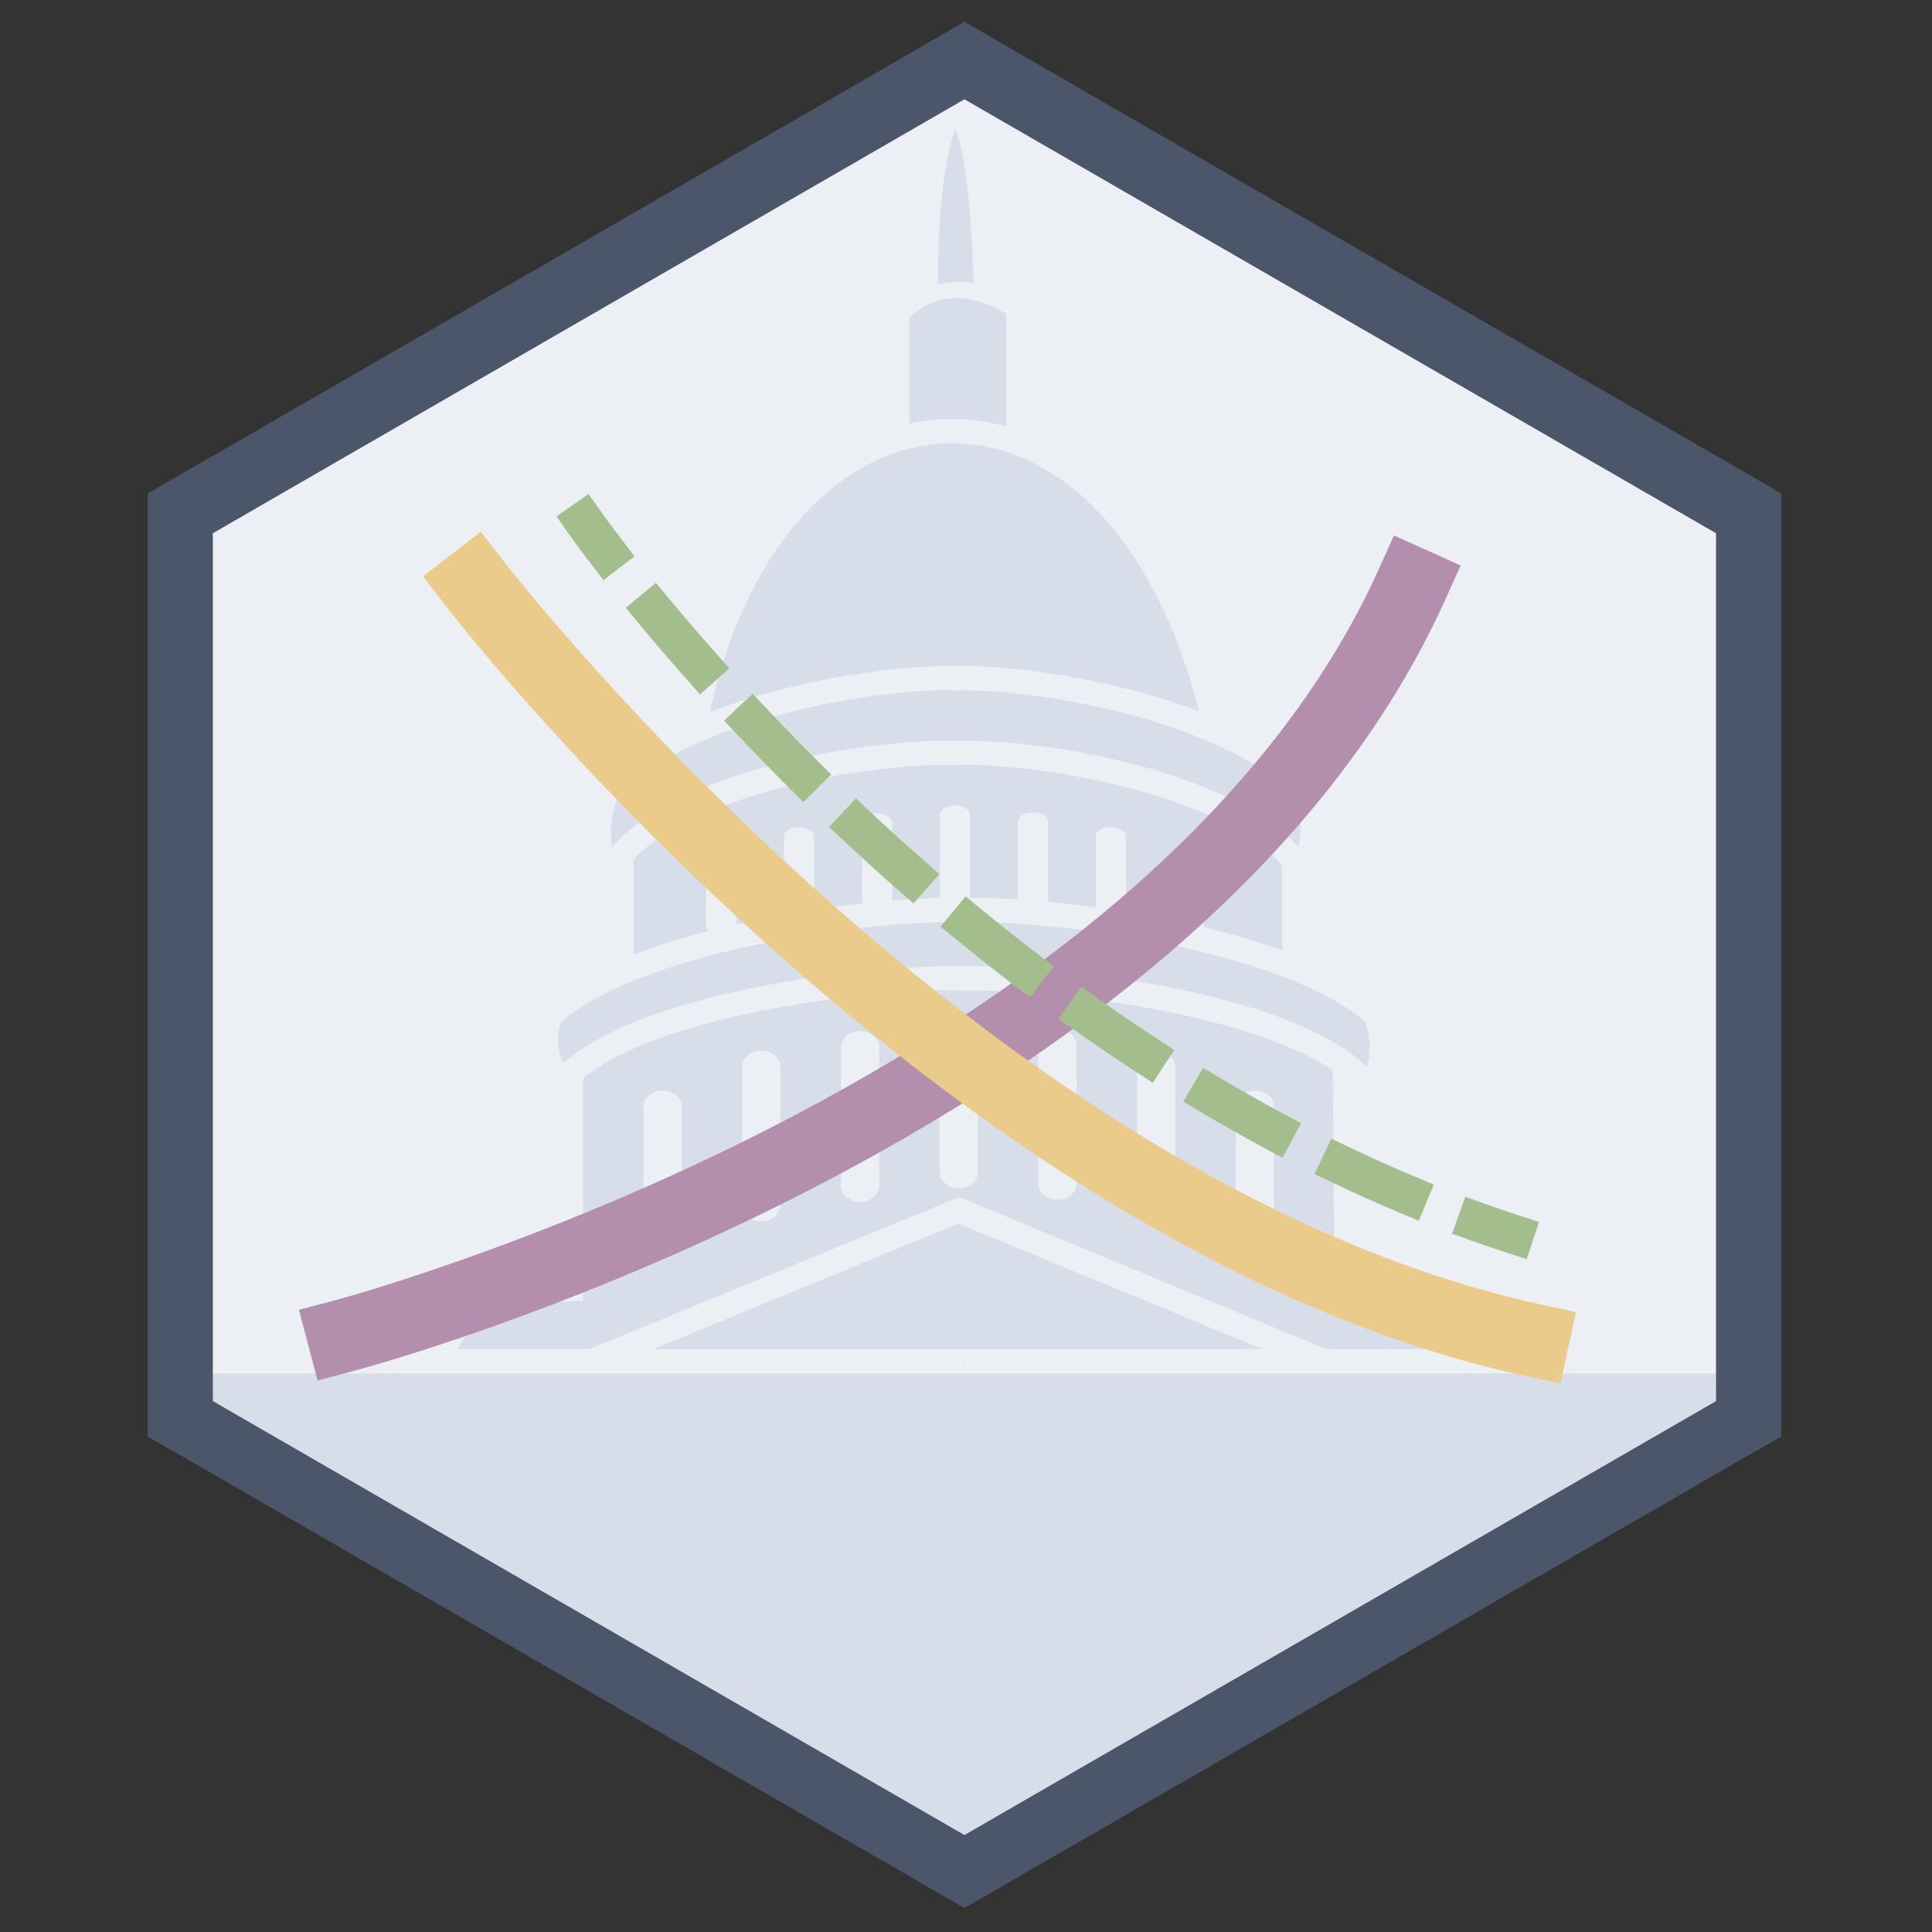 <svg xmlns="http://www.w3.org/2000/svg" xmlns:xlink="http://www.w3.org/1999/xlink" viewBox="0 0 850.39 850.39"><rect x="0" y="0" width="850.39" height="850.39" fill="#333333" stroke="none"/><defs><style>.cls-1{fill:none;}.cls-2{clip-path:url(#clip-path);}.cls-3{fill:#eceff4;}.cls-4{fill:#dea449;}.cls-5{clip-path:url(#clip-path-2);}.cls-6{fill:#d8dee9;}.cls-7{fill:#4c566a;}.cls-8{fill:#b48ead;}.cls-9{fill:#ebcb8b;}.cls-10{fill:#a3be8c;}</style><clipPath id="clip-path"><polygon class="cls-1" points="-427.31 7 -68.61 214.1 -68.61 636.3 -427.31 844.7 -794.01 636.3 -794.01 214.1 -427.31 7"/></clipPath><clipPath id="clip-path-2"><polygon id="SVGID" class="cls-1" points="426.47 15.83 777.44 218.47 777.44 631.58 426.47 835.49 67.66 631.58 67.66 218.47 426.47 15.83"/></clipPath></defs><title>espp_square</title><g id="Layer_1" data-name="Layer 1"><g class="cls-2"><circle class="cls-3" cx="-431.31" cy="437.1" r="442.1"/></g></g><g id="Layer_4" data-name="Layer 4"><path class="cls-4" d="M229.4,667.1l.88-.88H230Z"/><g class="cls-5"><circle class="cls-3" cx="422.55" cy="436.67" r="432.58"/><polygon class="cls-6" points="729.3 649.8 422.55 820.57 114.39 649.8 83.54 604.54 767.87 604.54 729.3 649.8"/></g><path class="cls-7" d="M755.33,200.56,483.51,43.72l-59-34.15-59,34.15L93.69,200.66,65,217.2V632.26L93.69,648.8,368.83,807.7l55.68,32.1,55.67-32.1L755.33,648.8,784,632.26V217.2Zm0,416.15-330.82,191-330.82-191v-382l330.82-191h0l330.82,191Z"/><path class="cls-4" d="M424,599.88l.88-.88h-.29Z"/><path class="cls-6" d="M633.53,575.42l13.09,18.48H583.87l-161.65-67h0l-144.54,59.4,0,0-18.37,7.55H201.45l10.83-19.11,44.37-2.17v-98c32.91-27,121.16-39.16,164.72-38.63v.13l2.45-.1h.28l2.52.1V436c40.25-.5,123.82,10.57,160,35.11l.82,102.47Zm-72.75-32.66V486.89a6.13,6.13,0,0,0-2.47-4.82,9.33,9.33,0,0,0-6-2c-4.65,0-8.4,3.06-8.4,6.81v55.87a6.31,6.31,0,0,0,2.44,4.82,9.61,9.61,0,0,0,6,2C557,549.56,560.78,546.52,560.78,542.76Zm-43.45-12.55V469.75a6.88,6.88,0,0,0-2.44-5.17,8.84,8.84,0,0,0-5.95-2.17c-4.69,0-8.46,3.31-8.46,7.34v60.46a6.74,6.74,0,0,0,2.49,5.2,8.85,8.85,0,0,0,6,2.16C513.57,537.58,517.33,534.28,517.33,530.21Zm-43.44-9.48V460.3a6.86,6.86,0,0,0-2.48-5.22,8.87,8.87,0,0,0-6-2.16c-4.65,0-8.41,3.3-8.41,7.38v60.43a7,7,0,0,0,2.44,5.18,8.91,8.91,0,0,0,6,2.17C470.13,528.07,473.89,524.77,473.89,520.73ZM430.44,516V458.2a6.65,6.65,0,0,0-2.45-5,9.22,9.22,0,0,0-5.95-2.06c-4.68,0-8.44,3.16-8.44,7.05v57.75a6.43,6.43,0,0,0,2.49,5,9.14,9.14,0,0,0,6,2.06C426.68,523,430.44,519.8,430.44,516ZM387,521.62V461.16a6.7,6.7,0,0,0-2.48-5.19,8.83,8.83,0,0,0-6-2.17c-4.64,0-8.4,3.3-8.4,7.38v60.44a6.89,6.89,0,0,0,2.45,5.18,9,9,0,0,0,5.95,2.17C383.23,529,387,525.66,387,521.62Zm-43.45,8.59V469.75a6.92,6.92,0,0,0-2.45-5.17,8.89,8.89,0,0,0-6-2.17c-4.68,0-8.44,3.31-8.44,7.34v60.46a6.71,6.71,0,0,0,2.49,5.2,8.78,8.78,0,0,0,5.95,2.16C339.79,537.58,343.54,534.28,343.54,530.21Zm-43.45,12.55V486.89a6.17,6.17,0,0,0-2.48-4.82,9.3,9.3,0,0,0-6-2c-4.64,0-8.4,3.06-8.4,6.81v55.87a6.29,6.29,0,0,0,2.45,4.82,9.56,9.56,0,0,0,5.95,2C296.33,549.56,300.09,546.52,300.09,542.76Z"/><path class="cls-6" d="M600.94,449.78a31.92,31.92,0,0,1,.67,19.72A65.6,65.6,0,0,0,595,464c-39.18-28.79-131.83-39.57-170.92-38.65h-.28C381.53,424.43,283.74,436.27,248,468c0,0-4.59-8.81-1-18.16,6.95-6.05,16.73-11.8,29.19-17.09,43.91-18.69,112.25-27.49,146.16-26.85v.07c.46,0,.93,0,1.53,0h.21c.53,0,1,0,1.46,0v-.06c28.37-.54,87,5.71,132.63,21.64C577.2,434.16,591.6,441.64,600.94,449.78Z"/><path class="cls-6" d="M571.46,372.75c-29.75-33.27-111.75-47.84-151-46.65h-.13c-36-1-119.86,11.89-150.79,46.52,0,.07-.11.09-.14.16-2.07-16.47,4.15-24.54,4.15-24.54,8.05-7.81,19.51-15,34.11-21.39,38.6-16.88,87.65-23.55,111.49-23V304a11.11,11.11,0,0,1,1.27-.07h.18a9.84,9.84,0,0,1,1.1.07v-.11c23.38-.57,72.21,5.95,110.84,22.7,17,7.38,29.83,15.79,38,25C573.71,360.31,572.17,369.41,571.46,372.75Z"/><path class="cls-6" d="M564.36,380.81v37.6l-2.66-1c-10.14-3.54-20.92-6.59-31.84-9.25a1.58,1.58,0,0,0,.11-.58V377.83c0-2-3-3.61-6.63-3.61s-6.67,1.59-6.67,3.61v27.42c-7.14-1.48-14.26-2.8-21.25-3.9a1.83,1.83,0,0,0,.22-.89V368c0-2.15-3-3.94-6.64-3.94s-6.66,1.79-6.66,3.94V399.4c-7.31-1-14.41-1.85-21.11-2.49a2,2,0,0,0,.11-.63v-34.5c0-2.35-3-4.24-6.68-4.24s-6.63,1.89-6.63,4.24v34.11c-8-.5-15.14-.71-21.1-.63a1.51,1.51,0,0,0,.07-.55V358.85c0-2.41-3-4.36-6.63-4.36s-6.68,1.95-6.68,4.36v35.86a1.54,1.54,0,0,0,.12.58c-6.32.1-13.41.5-21.11,1.11V362.28c0-2.35-3-4.23-6.67-4.23s-6.66,1.88-6.66,4.23v34.54a2.13,2.13,0,0,0,.13.82c-6.77.74-13.86,1.67-21.13,2.76V368.06c0-2.16-3-3.93-6.67-3.93s-6.63,1.77-6.63,3.93v32.42a2.63,2.63,0,0,0,.92,1.94c-7.31,1.28-14.64,2.78-21.95,4.4v-29c0-2-3-3.61-6.63-3.61s-6.67,1.59-6.67,3.61v29.79a2.62,2.62,0,0,0,1.28,2.1,305.11,305.11,0,0,0-33.2,10.5v-41.9c28-29.12,102.89-42.21,139.47-41.6v.11c.57,0,1.13-.07,1.84-.07h.39l2.13.11v-.14C460.34,336.15,538.62,350.27,564.36,380.81Z"/><polygon class="cls-6" points="555.92 593.9 287.36 593.9 421.82 538.57 555.92 593.9"/><path class="cls-6" d="M445.54,199.81c37.71,13.63,67.44,54.7,82.26,113.33-35.71-13.59-81-20.72-106.86-19.86h-.5c-22.39-.75-68.85,5-107.93,20.14,13.12-60.23,44.23-102.89,84.31-115A76.63,76.63,0,0,1,445.54,199.81Z"/><path class="cls-6" d="M442.89,138.34v49.45a86.5,86.5,0,0,0-42.6-1.28V139.66a33,33,0,0,1,9.3-6.07c7.13-3.09,14.93-3.19,23.23-.31A45.18,45.18,0,0,1,442.89,138.34Z"/><path class="cls-6" d="M420.58,57.12c2.31,5.6,6.63,22.06,7.94,67.68a37.21,37.21,0,0,0-15.57.27C412.67,87.62,417.14,64.86,420.58,57.12Z"/><path class="cls-8" d="M139.78,607.66l-8.2-31.13,15.56-4.1c.9-.23,91.21-24.37,192.91-76.47C399.41,465.55,451,431.71,493.34,395.37c52.3-44.89,90.52-93.67,113.62-145l6.6-14.68,29.36,13.21-6.6,14.67C611.22,319.35,570.08,372,514,420c-44.36,38-98.15,73.31-159.88,104.88-104.73,53.57-195,77.64-198.78,78.64Z"/><path class="cls-9" d="M686.83,609l-15.73-3.42c-59.12-12.86-121-38.81-183.83-77.13C437.36,498,386.66,459.74,336.56,414.68,251.43,338.11,198.2,269.32,196,266.43l-9.82-12.75L211.67,234l9.82,12.76c.53.69,54,69.71,137.05,144.35,48.58,43.65,97.62,80.65,145.78,110,59.7,36.35,118.11,60.9,173.62,73l15.73,3.43Z"/><path class="cls-10" d="M265.62,255.36l-5.25-6.84c-6.8-8.88-10.35-14-10.49-14.16l-4.94-7.06,14.13-9.88,4.94,7.06c0,.05,3.51,5,10.05,13.54l5.25,6.85Z"/><path class="cls-10" d="M624.51,537.32l-8-3.33c-10-4.19-20.16-8.74-30.15-13.52l-7.78-3.72,7.44-15.56,7.78,3.72c9.73,4.66,19.61,9.09,29.37,13.17l7.95,3.33Zm-60-27.71-7.6-4.08c-9.54-5.12-19.21-10.58-28.72-16.24l-7.41-4.4,8.81-14.83,7.41,4.41c9.3,5.52,18.74,10.86,28.07,15.87l7.6,4.08Zm-57.08-33-7.23-4.71c-9.08-5.92-18.25-12.15-27.25-18.53l-7-5,10-14.08,7,5c8.82,6.25,17.8,12.35,26.7,18.15l7.22,4.71ZM453.31,439l-6.85-5.24c-8.6-6.58-17.28-13.46-25.79-20.46L414,407.87,425,394.54l6.66,5.48c8.36,6.86,16.88,13.62,25.33,20.08l6.85,5.24Zm-51.25-41.32L395.59,392c-8.16-7.16-16.36-14.6-24.37-22.11L364.93,364l11.79-12.59,6.29,5.9c7.88,7.38,15.94,14.69,24,21.73l6.48,5.7Zm-48.39-44.57-6.11-6.09c-7.73-7.7-15.44-15.63-22.94-23.57l-5.92-6.27,12.54-11.84,5.92,6.27c7.38,7.82,15,15.62,22.58,23.2l6.1,6.09Zm-45.54-47.48-5.72-6.45c-7.36-8.29-14.58-16.69-21.46-25l-5.51-6.64,13.27-11,5.51,6.64c6.76,8.14,13.85,16.4,21.09,24.54l5.72,6.46Z"/><path class="cls-10" d="M672,554.26l-8.2-2.68c-5.46-1.78-11-3.68-16.55-5.66L639.13,543,645,526.77l8.12,2.91c5.36,1.93,10.77,3.78,16.08,5.51l8.2,2.67Z"/></g></svg>